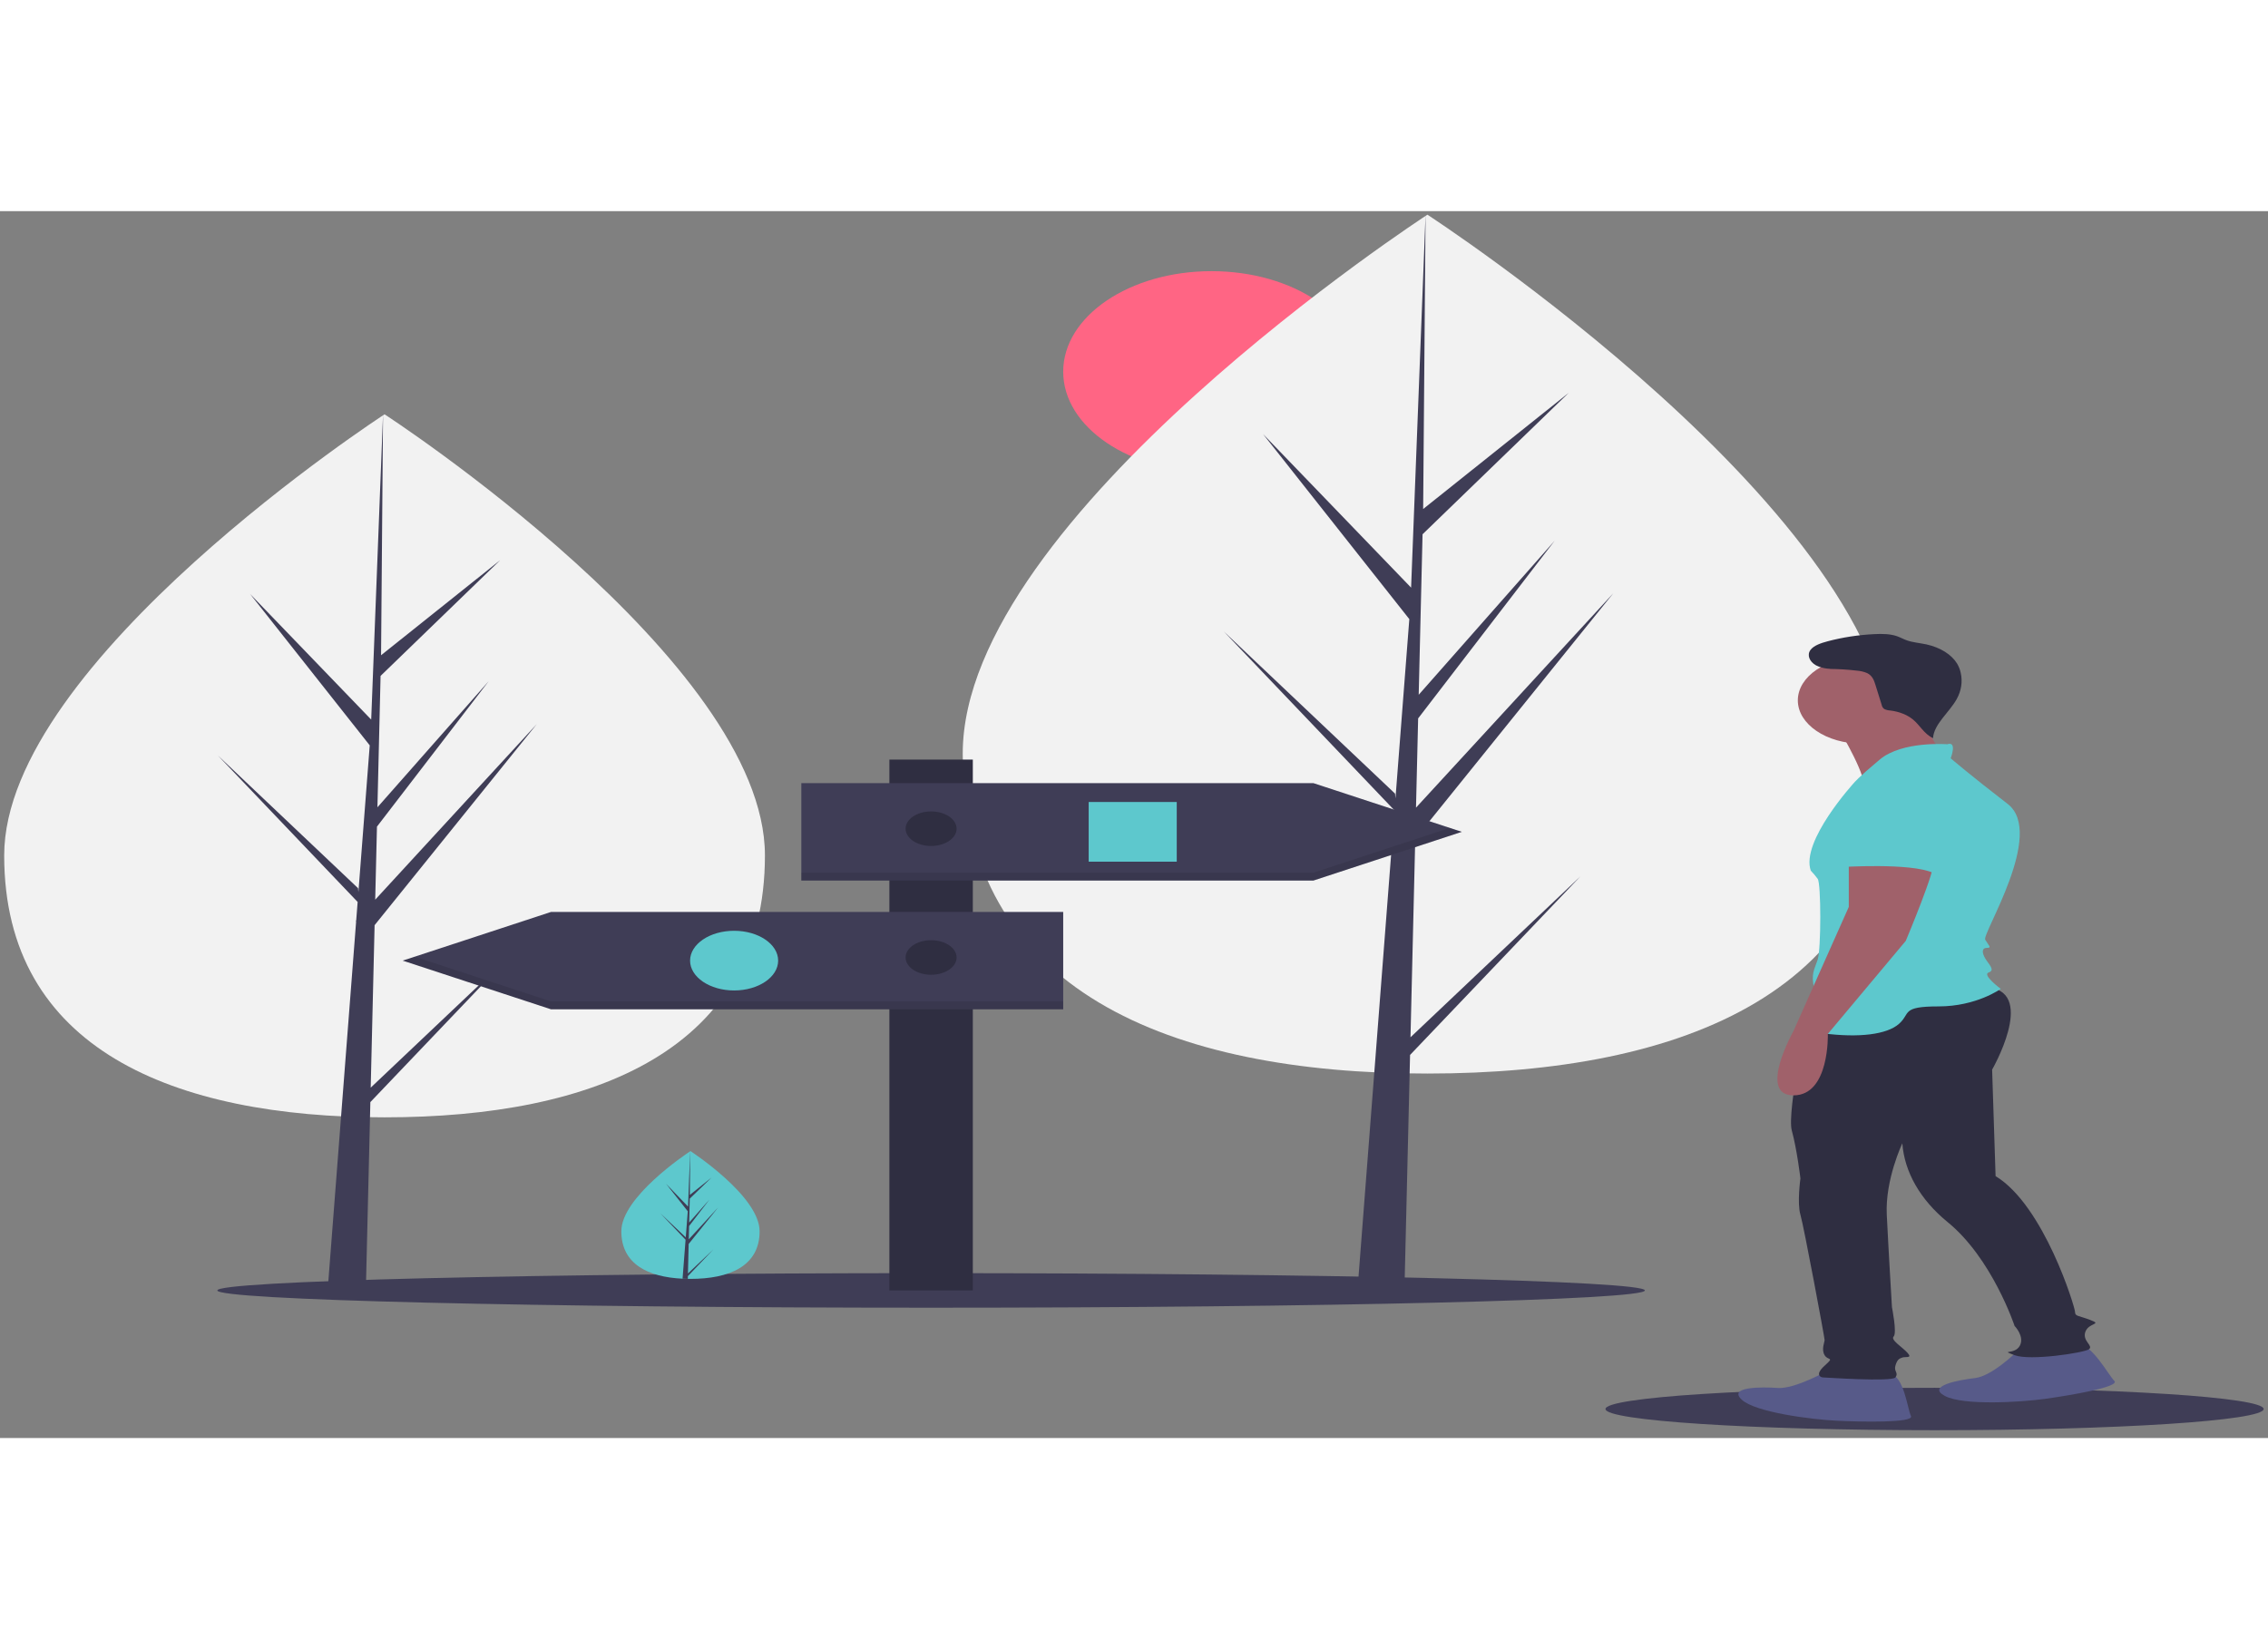 <svg width="1100" height="800" viewBox="0 0 268 145" fill="none" xmlns="http://www.w3.org/2000/svg">
<rect x="0" y="0" width="268" height="145" fill="#808080" stroke="none"/>
<g clip-path="url(#clip0)">
<path d="M143.16 30.852C152.839 30.852 160.686 25.533 160.686 18.973C160.686 12.412 152.839 7.093 143.16 7.093C133.48 7.093 125.634 12.412 125.634 18.973C125.634 25.533 133.48 30.852 143.16 30.852Z" fill="#FF6584"/>
<path d="M90.389 76.144C90.389 99.088 70.265 107.099 45.442 107.099C20.619 107.099 0.495 99.088 0.495 76.144C0.495 53.2 45.442 24.012 45.442 24.012C45.442 24.012 90.389 53.2 90.389 76.144Z" fill="#F2F2F2"/>
<path d="M43.805 103.59L44.265 84.388L63.422 60.632L44.337 81.376L44.544 72.742L57.747 55.555L44.599 70.457L44.971 54.928L59.109 41.245L45.029 52.486L45.262 24.012L43.801 61.707L43.921 60.152L29.546 45.238L43.69 63.137L42.351 80.48L42.311 80.019L25.74 64.325L42.261 81.645L42.093 83.814L42.063 83.847L42.077 84.025L38.679 128.025H43.219L43.764 105.298L60.244 88.02L43.805 103.59Z" fill="#3F3D56"/>
<path d="M223.583 64.107C223.583 92.137 198.999 101.924 168.672 101.924C138.346 101.924 113.762 92.137 113.762 64.107C113.762 36.077 168.672 0.419 168.672 0.419C168.672 0.419 223.583 36.077 223.583 64.107Z" fill="#F2F2F2"/>
<path d="M166.672 97.637L167.234 74.178L190.639 45.157L167.323 70.498L167.576 59.95L183.706 38.953L167.642 57.159L168.097 38.188L185.37 21.472L168.168 35.205L168.453 0.419L166.667 46.469L166.814 44.569L149.253 26.35L166.533 48.216L164.896 69.403L164.848 68.841L144.603 49.668L164.786 70.828L164.581 73.477L164.545 73.517L164.562 73.735L160.41 127.489H165.957L166.622 99.724L186.756 78.616L166.672 97.637Z" fill="#3F3D56"/>
<path d="M110.024 129.599C156.607 129.599 194.369 128.685 194.369 127.557C194.369 126.43 156.607 125.515 110.024 125.515C63.442 125.515 25.68 126.43 25.68 127.557C25.68 128.685 63.442 129.599 110.024 129.599Z" fill="#3F3D56"/>
<path d="M228.6 144.077C250.076 144.077 267.486 142.955 267.486 141.571C267.486 140.187 250.076 139.065 228.6 139.065C207.123 139.065 189.714 140.187 189.714 141.571C189.714 142.955 207.123 144.077 228.6 144.077Z" fill="#3F3D56"/>
<path d="M114.954 64.819H105.095V127.557H114.954V64.819Z" fill="#2F2E41"/>
<path d="M155.209 79.112H94.689V67.604H155.209L172.735 73.358L155.209 79.112Z" fill="#3F3D56"/>
<path opacity="0.1" d="M155.209 78.184H94.689V79.112H155.209L172.735 73.358L171.322 72.894L155.209 78.184Z" fill="black"/>
<path d="M65.114 94.332H125.634V82.824H65.114L47.588 88.578L65.114 94.332Z" fill="#3F3D56"/>
<path opacity="0.1" d="M49.001 88.114L47.588 88.578L65.114 94.332H125.634V93.404H65.114L49.001 88.114Z" fill="black"/>
<path d="M139.052 69.831H128.646V76.884H139.052V69.831Z" fill="#5DC8CD"/>
<path d="M86.748 92.105C89.621 92.105 91.951 90.526 91.951 88.578C91.951 86.63 89.621 85.051 86.748 85.051C83.874 85.051 81.544 86.63 81.544 88.578C81.544 90.526 83.874 92.105 86.748 92.105Z" fill="#5DC8CD"/>
<path d="M110.024 75.028C111.688 75.028 113.037 74.114 113.037 72.987C113.037 71.859 111.688 70.945 110.024 70.945C108.361 70.945 107.012 71.859 107.012 72.987C107.012 74.114 108.361 75.028 110.024 75.028Z" fill="#2F2E41"/>
<path d="M110.024 90.249C111.688 90.249 113.037 89.335 113.037 88.207C113.037 87.079 111.688 86.165 110.024 86.165C108.361 86.165 107.012 87.079 107.012 88.207C107.012 89.335 108.361 90.249 110.024 90.249Z" fill="#2F2E41"/>
<path d="M89.76 120.566C89.76 124.737 86.102 126.193 81.59 126.193C81.486 126.193 81.381 126.192 81.277 126.19C81.068 126.187 80.861 126.181 80.656 126.171C76.584 125.976 73.42 124.445 73.42 120.566C73.42 116.552 80.988 111.487 81.556 111.112L81.557 111.112C81.579 111.097 81.59 111.09 81.59 111.09C81.59 111.09 89.76 116.396 89.76 120.566Z" fill="#5DC8CD"/>
<path d="M81.292 125.555L84.281 122.725L81.285 125.866L81.277 126.191C81.068 126.187 80.861 126.181 80.656 126.171L80.978 121.999L80.976 121.966L80.981 121.96L81.012 121.566L78.009 118.418L81.021 121.271L81.028 121.354L81.272 118.202L78.701 114.948L81.303 117.648L81.556 111.112L81.557 111.09V111.112L81.515 116.266L84.074 114.223L81.504 116.71L81.437 119.532L83.826 116.824L81.427 119.948L81.389 121.517L84.858 117.747L81.376 122.065L81.292 125.555Z" fill="#3F3D56"/>
<path d="M216.014 137.008C216.014 137.008 212.136 139.221 210.096 139.082C208.055 138.944 204.177 138.944 205.81 140.466C207.443 141.987 214.177 142.817 217.034 142.955C219.891 143.094 226.217 143.232 225.809 142.402C225.401 141.572 224.993 137.699 223.36 137.423C221.728 137.146 216.014 137.008 216.014 137.008Z" fill="#575A89"/>
<path d="M238.268 134.835C238.268 134.835 235.411 137.673 233.39 137.911C231.37 138.15 227.635 138.856 229.811 140.024C231.987 141.192 238.802 140.765 241.609 140.378C244.416 139.991 250.564 138.971 249.842 138.246C249.12 137.521 247.191 133.865 245.509 133.896C243.827 133.927 238.268 134.835 238.268 134.835Z" fill="#575A89"/>
<path d="M213.742 94.246C213.742 94.246 211.116 106.438 211.728 108.651C212.34 110.865 212.749 114.323 212.749 114.323C212.749 114.323 212.34 117.227 212.749 118.611C213.157 119.994 215.606 133.135 215.606 133.411C215.606 133.688 215.197 134.518 215.606 135.209C216.014 135.901 216.83 135.348 215.606 136.454C214.381 137.561 215.197 137.838 215.402 137.838C215.606 137.838 223.564 138.391 223.973 137.838C224.381 137.284 223.769 137.146 223.973 136.454C224.177 135.763 224.381 135.624 224.789 135.486C225.197 135.348 226.013 135.624 225.401 134.933C224.789 134.241 223.36 133.411 223.769 132.996C224.177 132.581 223.564 129.538 223.564 129.538C223.564 129.538 223.156 122.76 222.952 118.611C222.748 114.461 224.789 110.173 224.789 110.173C225.043 113.568 226.904 116.818 230.095 119.441C235.401 123.729 238.054 131.751 238.054 131.751C238.054 131.751 239.278 132.996 238.666 134.103C238.054 135.209 236.217 134.518 238.054 135.209C239.89 135.901 246.217 134.933 246.829 134.518C247.441 134.103 246.013 133.55 246.421 132.443C246.829 131.336 248.461 131.613 247.033 131.06C245.604 130.506 245.196 130.645 245.196 130.091C245.196 129.538 241.523 117.504 235.809 114.046L235.401 101.459C235.401 101.459 240.503 92.606 235.197 91.776C229.891 90.946 213.742 94.246 213.742 94.246Z" fill="#2F2E41"/>
<path d="M217.442 61.483C217.442 61.483 220.911 67.293 220.095 68.123C219.279 68.953 230.095 65.356 230.095 65.356C230.095 65.356 226.626 59.547 226.626 58.855C226.626 58.164 217.442 61.483 217.442 61.483Z" fill="#A0616A"/>
<path d="M219.993 62.936C224.163 62.936 227.544 60.644 227.544 57.818C227.544 54.991 224.163 52.7 219.993 52.7C215.823 52.7 212.442 54.991 212.442 57.818C212.442 60.644 215.823 62.936 219.993 62.936Z" fill="#A0616A"/>
<path d="M230.095 63.005C230.095 63.005 224.789 62.59 222.136 64.803C219.483 67.016 219.075 67.57 219.075 67.57C219.075 67.57 212.749 74.486 213.973 77.944C214.271 78.256 214.544 78.579 214.789 78.912C215.197 79.465 215.197 87.211 214.789 88.456C214.381 89.701 213.973 90.116 214.381 91.914C214.789 93.713 211.116 96.617 215.401 97.171C219.687 97.724 222.952 97.309 224.381 96.064C225.809 94.819 224.585 93.989 229.074 93.989C233.564 93.989 236.421 91.914 236.421 91.914C236.421 91.914 234.176 90.254 234.993 89.978C235.809 89.701 234.993 89.01 234.584 88.318C234.176 87.626 234.176 87.073 234.788 87.073C235.401 87.073 234.993 86.796 234.584 86.105C234.176 85.413 241.727 73.517 237.237 70.059C232.748 66.601 230.503 64.665 230.503 64.665C230.503 64.665 231.319 62.59 230.095 63.005Z" fill="#5DC8CD"/>
<path d="M218.463 76.146V82.232L211.932 96.894C211.932 96.894 207.647 104.502 211.932 104.502C216.218 104.502 215.988 97.24 215.988 97.24L225.197 86.243C225.197 86.243 228.87 77.529 228.462 76.837C228.054 76.146 218.463 76.146 218.463 76.146Z" fill="#A0616A"/>
<path d="M221.932 67.155C221.932 67.155 215.81 68.814 217.442 73.241C219.075 77.667 217.442 77.529 217.442 77.529C217.442 77.529 225.809 76.975 228.462 78.22L229.074 76.561C229.074 76.561 231.523 67.016 221.932 67.155Z" fill="#5DC8CD"/>
<path d="M217.415 53.976C216.944 54.089 216.438 54.121 215.944 54.069C215.45 54.017 214.983 53.882 214.585 53.677C213.816 53.248 213.489 52.455 213.942 51.853C214.333 51.333 215.168 51.048 215.97 50.836C217.738 50.367 219.6 50.082 221.494 49.99C222.396 49.947 223.344 49.953 224.15 50.233C224.549 50.371 224.895 50.571 225.29 50.714C226.016 50.978 226.86 51.036 227.645 51.206C228.447 51.383 229.184 51.675 229.806 52.063C230.427 52.45 230.919 52.923 231.247 53.45C231.461 53.808 231.61 54.182 231.691 54.565C231.926 55.611 231.762 56.68 231.215 57.671C230.345 59.241 228.52 60.614 228.417 62.289C227.301 61.74 226.887 60.749 225.992 60.037C225.326 59.511 224.417 59.154 223.412 59.023C223.134 59.011 222.867 58.946 222.644 58.833C222.488 58.707 222.39 58.552 222.363 58.389L221.599 55.944C221.443 55.446 221.247 54.903 220.643 54.601C220.267 54.438 219.841 54.336 219.398 54.304C218.344 54.179 217.277 54.113 216.207 54.106" fill="#2F2E41"/>
</g>
<defs>
<clipPath id="clip0">
<rect width="266.99" height="143.658" fill="white" transform="translate(0.495 0.419)"/>
</clipPath>
</defs>
</svg>
